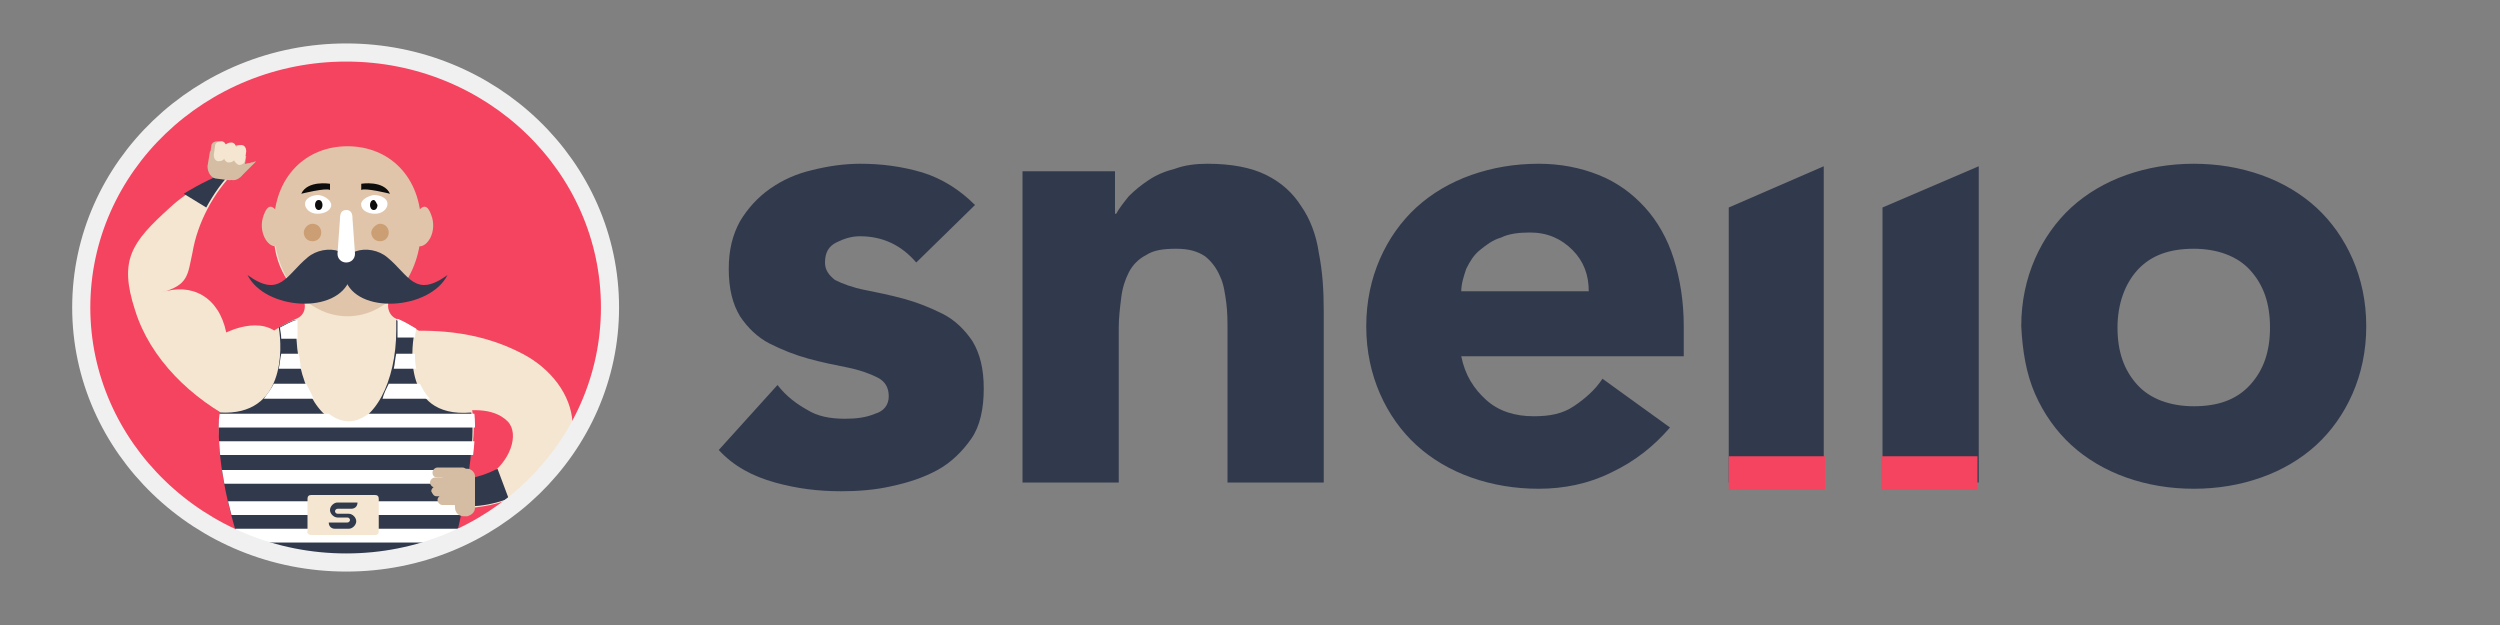 <?xml version="1.0" encoding="utf-8"?>
<!-- Generator: Adobe Illustrator 23.1.1, SVG Export Plug-In . SVG Version: 6.00 Build 0)  -->
<svg version="1.1" id="Livello_1" xmlns="http://www.w3.org/2000/svg" xmlns:xlink="http://www.w3.org/1999/xlink" x="0px" y="0px"
	 viewBox="0 0 200 50" style="enable-background:new 0 0 200 50;" xml:space="preserve">
<rect x="0" y="0" width="200" height="50" fill="#808080" stroke="none"/>
<style type="text/css">
	.st0{fill:#31394D;}
	.st1{fill:#F5445F;}
	.st2{clip-path:url(#SVGID_2_);fill:#D4BDA3;}
	.st3{clip-path:url(#SVGID_2_);fill:#F4E6D1;}
	.st4{clip-path:url(#SVGID_2_);fill:#31394D;}
	.st5{clip-path:url(#SVGID_4_);fill:#FFFFFF;}
	.st6{clip-path:url(#SVGID_6_);fill:#FFFFFF;}
	.st7{clip-path:url(#SVGID_6_);fill:#E0C5AB;}
	.st8{clip-path:url(#SVGID_6_);fill:#31394D;}
	.st9{clip-path:url(#SVGID_6_);fill:#F4E6D1;}
	.st10{clip-path:url(#SVGID_6_);fill:#CC9E73;}
	.st11{clip-path:url(#SVGID_6_);fill:#0D0D0D;}
	.st12{clip-path:url(#SVGID_6_);fill:#D4BDA3;}
	.st13{fill:none;stroke:#F0F0F0;stroke-width:1.45;}
</style>
<g>
	<g>
		<path class="st0" d="M171,21.6c1.1-1.2,2.6-1.7,4.5-1.7c1.9,0,3.5,0.6,4.5,1.7c1.1,1.2,1.6,2.7,1.6,4.6c0,1.9-0.5,3.4-1.6,4.6
			c-1.1,1.2-2.6,1.7-4.5,1.7c-1.9,0-3.5-0.6-4.5-1.7c-1.1-1.2-1.6-2.7-1.6-4.6C169.4,24.3,170,22.7,171,21.6 M162.8,31.5
			c0.7,1.6,1.7,3,2.9,4.1c1.2,1.1,2.7,2,4.4,2.6c1.7,0.6,3.5,0.9,5.4,0.9c1.9,0,3.7-0.3,5.4-0.9c1.7-0.6,3.2-1.5,4.4-2.6
			c1.2-1.1,2.2-2.5,2.9-4.1c0.7-1.6,1.1-3.4,1.1-5.4c0-2-0.4-3.8-1.1-5.4c-0.7-1.6-1.7-3-2.9-4.1c-1.2-1.1-2.7-2-4.4-2.6
			c-1.7-0.6-3.5-0.9-5.4-0.9c-1.9,0-3.7,0.3-5.4,0.9c-1.7,0.6-3.2,1.5-4.4,2.6c-1.2,1.1-2.2,2.5-2.9,4.1c-0.7,1.6-1.1,3.4-1.1,5.4
			C161.8,28.1,162.1,29.9,162.8,31.5 M116.9,23.3c0-0.6,0.2-1.2,0.4-1.8c0.3-0.6,0.6-1.1,1.1-1.5c0.5-0.4,1-0.8,1.7-1
			c0.6-0.3,1.4-0.4,2.3-0.4c1.4,0,2.5,0.5,3.4,1.4c0.9,0.9,1.3,2,1.3,3.3H116.9z M128.2,30.3c-0.6,0.9-1.4,1.6-2.3,2.2
			c-0.9,0.6-1.9,0.8-3.2,0.8c-1.5,0-2.8-0.4-3.8-1.3c-1-0.9-1.7-2-2-3.5h17.8v-2.4c0-2-0.3-3.8-0.8-5.4c-0.5-1.6-1.3-3-2.3-4.1
			c-1-1.1-2.2-2-3.7-2.6c-1.5-0.6-3.1-0.9-4.8-0.9c-1.9,0-3.7,0.3-5.4,0.9c-1.7,0.6-3.2,1.5-4.4,2.6c-1.2,1.1-2.2,2.5-2.9,4.1
			c-0.7,1.6-1.1,3.4-1.1,5.4c0,2,0.4,3.8,1.1,5.4c0.7,1.6,1.7,3,2.9,4.1c1.2,1.1,2.7,2,4.4,2.6c1.7,0.6,3.5,0.9,5.4,0.9
			c2,0,4-0.4,5.8-1.3c1.9-0.9,3.4-2.1,4.7-3.6L128.2,30.3z M81.8,38.6h7.7V26.2c0-0.8,0.1-1.6,0.2-2.4c0.1-0.8,0.3-1.4,0.6-2
			c0.3-0.6,0.8-1.1,1.4-1.4c0.6-0.4,1.4-0.5,2.4-0.5c1,0,1.7,0.2,2.3,0.6c0.5,0.4,0.9,0.9,1.2,1.6c0.3,0.6,0.4,1.4,0.5,2.1
			c0.1,0.8,0.1,1.5,0.1,2.2v12.2h7.7V24.9c0-1.7-0.1-3.2-0.4-4.7c-0.2-1.4-0.7-2.7-1.4-3.7c-0.7-1.1-1.6-1.9-2.8-2.5
			c-1.2-0.6-2.8-0.9-4.7-0.9c-0.9,0-1.8,0.1-2.6,0.4c-0.8,0.2-1.5,0.5-2.1,0.9c-0.6,0.4-1.1,0.8-1.6,1.3c-0.4,0.5-0.8,1-1,1.4h-0.1
			v-3.4h-7.4V38.6"/>
		<path class="st0" d="M78,16.4c-1.2-1.2-2.6-2.1-4.2-2.6c-1.7-0.5-3.3-0.7-5-0.7c-1.3,0-2.6,0.2-3.8,0.5c-1.3,0.3-2.4,0.8-3.4,1.5
			c-1,0.7-1.8,1.6-2.4,2.6c-0.6,1.1-0.9,2.3-0.9,3.8c0,1.6,0.3,2.8,0.9,3.8c0.6,0.9,1.4,1.7,2.4,2.2c1,0.5,2,0.9,3.1,1.2
			c1.1,0.3,2.1,0.5,3.1,0.7c1,0.2,1.8,0.5,2.4,0.8c0.6,0.3,0.9,0.8,0.9,1.5c0,0.7-0.4,1.2-1.1,1.4c-0.7,0.3-1.5,0.4-2.4,0.4
			c-1.2,0-2.2-0.2-3-0.7c-0.9-0.5-1.7-1.1-2.4-2l-4.7,5.2c1.2,1.3,2.7,2.1,4.5,2.6c1.8,0.5,3.5,0.7,5.3,0.7c1.3,0,2.7-0.1,4-0.4
			c1.4-0.3,2.6-0.7,3.7-1.3c1.1-0.6,2-1.5,2.7-2.5c0.7-1,1-2.4,1-4c0-1.6-0.3-2.8-0.9-3.8c-0.6-0.9-1.4-1.7-2.4-2.2
			c-1-0.5-2-0.9-3.1-1.2c-1.1-0.3-2.1-0.5-3.1-0.7c-1-0.2-1.8-0.5-2.4-0.8C66.3,22,66,21.6,66,21c0-0.8,0.3-1.3,0.9-1.6
			c0.6-0.3,1.2-0.5,1.9-0.5c1.8,0,3.3,0.7,4.5,2.1L78,16.4z"/>
	</g>
	<polygon class="st0" points="138.3,38.6 145.9,38.6 145.9,13.3 138.3,16.6 	"/>
	<rect x="138.3" y="36.5" class="st1" width="7.7" height="2.7"/>
	<polygon class="st0" points="150.6,38.6 158.3,38.6 158.3,13.3 150.6,16.6 	"/>
	<rect x="150.5" y="36.5" class="st1" width="7.7" height="2.7"/>
	<g>
		<path class="st1" d="M27.7,45c11.7,0,21.1-9.2,21.1-20.4c0-11.3-9.5-20.4-21.1-20.4S6.5,13.3,6.5,24.6C6.5,35.8,16,45,27.7,45"/>
	</g>
	<g>
		<defs>
			<path id="SVGID_1_" d="M6.5,24.6C6.5,35.8,16,45,27.7,45c11.7,0,21.1-9.2,21.1-20.4c0-11.3-9.5-20.4-21.1-20.4
				C16,4.1,6.5,13.3,6.5,24.6"/>
		</defs>
		<clipPath id="SVGID_2_">
			<use xlink:href="#SVGID_1_"  style="overflow:visible;"/>
		</clipPath>
		<polygon class="st2" points="19,14.2 20.2,13 19.1,13.2 		"/>
		<path class="st3" d="M19.1,33.8c0.5,0.2,1.1,0.5,1.6,0.3c0.7-0.2,1.2-0.9,1.5-1.6c0.8-1.7,0.8-3,0.7-4.9c-1.3-2.8-4.8-1-4.8-1
			c-0.6-2.9-2.8-4-5.2-3.2c2.2-0.6,2.1-1.4,2.5-3.2c0.4-2.4,1.7-4.8,3.4-6.5c-1.7,0.5-3.7,1.5-5.2,2.9c-3.1,2.8-4.1,4.2-2.8,8.2
			C12,28.7,15.3,31.9,19.1,33.8"/>
		<path class="st4" d="M18.7,13.6c-0.9,0.9-1.6,1.9-2.2,3l-1.8-1.1C16,14.7,17.4,14,18.7,13.6"/>
		<path class="st2" d="M17.4,14.3l0.8,0.1c0.5,0.1,0.9-0.3,1-0.7l0.2-1.2l-2.6-0.4l-0.2,1.2C16.6,13.8,16.9,14.3,17.4,14.3"/>
		<path class="st2" d="M18.9,13.2L18.9,13.2c0.2,0,0.5-0.1,0.5-0.4l0.1-0.7c0-0.2-0.1-0.5-0.4-0.5c-0.2,0-0.5,0.1-0.5,0.4l-0.1,0.7
			C18.5,12.9,18.6,13.1,18.9,13.2"/>
		<path class="st2" d="M18,13.1L18,13.1c0.2,0,0.5-0.1,0.5-0.4l0.1-0.7c0-0.2-0.1-0.5-0.4-0.5c-0.2,0-0.5,0.1-0.5,0.4l-0.1,0.7
			C17.6,12.8,17.8,13,18,13.1"/>
		<path class="st2" d="M17.2,12.9L17.2,12.9c0.2,0,0.5-0.1,0.5-0.4l0.1-0.7c0-0.2-0.1-0.5-0.4-0.5c-0.2,0-0.5,0.1-0.5,0.4l-0.1,0.7
			C16.8,12.7,16.9,12.9,17.2,12.9"/>
		<polygon class="st2" points="19.2,14.2 20.5,12.9 19.4,13.2 		"/>
		<path class="st2" d="M17.7,14.3l0.8,0.1c0.5,0.1,0.9-0.3,1-0.7l0.2-1.2L17.1,12l-0.2,1.2C16.9,13.8,17.2,14.2,17.7,14.3"/>
		<path class="st3" d="M19.1,13.2L19.1,13.2c0.2,0,0.5-0.1,0.5-0.4l0.1-0.7c0-0.2-0.1-0.5-0.4-0.5c-0.2,0-0.5,0.1-0.5,0.4l-0.1,0.7
			C18.7,12.9,18.9,13.1,19.1,13.2"/>
		<path class="st3" d="M18.3,13L18.3,13c0.2,0,0.5-0.1,0.5-0.4l0.1-0.7c0-0.2-0.1-0.5-0.4-0.5c-0.2,0-0.5,0.1-0.5,0.4l-0.1,0.7
			C17.9,12.8,18.1,13,18.3,13"/>
		<path class="st3" d="M17.5,12.9L17.5,12.9c0.2,0,0.5-0.1,0.5-0.4l0.1-0.7c0-0.2-0.1-0.5-0.4-0.5c-0.2,0-0.5,0.1-0.5,0.4l-0.1,0.7
			C17.1,12.6,17.2,12.9,17.5,12.9"/>
		<path class="st3" d="M39,38.1c1.8-1.1,2.6-3.4,1.6-4.4c-1.2-1.2-3.3-0.9-4.4-0.7L32,26.5c2.2-0.1,6-0.2,9.8,1.8
			c4.6,2.4,6.3,8.4-0.7,11.5c-1.6,0.7-3.3,0.9-5.1,0.9l0-1.2C37.1,39.1,38.1,38.6,39,38.1"/>
		<path class="st3" d="M23.7,25.5c0.8-0.3,0.9-1.3,0.3-1.9c-1.3-1.2-2.1-2.9-2.1-4.9c0-3.5,2.6-5.7,5.8-5.7c3.2,0,5.8,2.1,5.8,5.7
			c0,2-0.8,3.8-2.1,4.9c-0.6,0.6-0.4,1.6,0.3,1.9c3.6,1.5,6.2,4.9,6.2,8.8c0,5.3-4.6,9.6-10.2,9.6c-5.6,0-10.2-4.3-10.2-9.6
			C17.6,30.4,20.1,27,23.7,25.5"/>
		<path class="st4" d="M19.9,45.5c0,0-2.4-5.8-2.4-11.1c0-0.5,0-0.9,0.1-1.4c5.2,0.3,5-5.1,4.7-6.8c0.4-0.2,0.9-0.5,1.3-0.6
			c0,0,0,0,0.1,0c0,0.3,0,0.5,0,0.8c0,4.1,1.8,7.5,4,7.5s4-3.3,4-7.5c0-0.3,0-0.5,0-0.8c0,0,0,0,0,0c0.5,0.2,1,0.5,1.5,0.8
			c-0.2,0.8-1.3,7.1,4.5,6.6c0.1,0.5,0.1,1,0.1,1.5c0,2.4-1,8.2-2.5,12.6L19.9,45.5z"/>
	</g>
	<g>
		<defs>
			<path id="SVGID_3_" d="M23.7,25.5c-0.5,0.2-0.9,0.4-1.3,0.6c0.2,1.7,0.5,7.1-4.8,6.8c-0.1,0.5-0.1,0.9-0.1,1.4
				c0,3.3,0.9,6.7,1.6,8.9c2.6,1.1,5.5,1.7,8.5,1.7c3.2,0,6.3-0.7,9-1.9c0.9-3.5,1.4-7,1.4-8.7c0-0.5,0-1-0.1-1.5
				c-5.8,0.5-4.7-5.8-4.5-6.6c-0.5-0.3-1-0.6-1.5-0.8c0,0,0,0,0,0c0,0.3,0,0.5,0,0.8c0,4.1-1.8,7.5-4,7.5c-2.2,0-4-3.3-4-7.5
				C23.8,26,23.8,25.8,23.7,25.5C23.8,25.5,23.8,25.5,23.7,25.5"/>
		</defs>
		<clipPath id="SVGID_4_">
			<use xlink:href="#SVGID_3_"  style="overflow:visible;"/>
		</clipPath>
		<path class="st5" d="M39.1,42.3h-22c0.1,0.5,0.2,0.7,0.3,1.1l21.3,0C38.9,43.1,38.9,42.7,39.1,42.3 M38.8,41.2
			c0.3-0.4,0.2-0.7,0.4-1.1h-22c0.1,0.5,0.2,0.7,0.3,1.1L38.8,41.2z M38.8,37.6h-22c0.1,0.5,0.2,0.7,0.3,1.1l21.3,0
			C38.6,38.4,38.6,38,38.8,37.6 M39.1,35.3H16.4c0.1,0.4,0,0.8,0.1,1.1H39C39.1,36.1,39,35.7,39.1,35.3 M39.2,34.2
			c0-0.4,0-0.8-0.1-1.1h-9.4h-3.8h-9.4c-0.1,0.4-0.1,0.8-0.1,1.1H39.2z"/>
	</g>
	<g>
		<defs>
			<path id="SVGID_5_" d="M6.5,24.6C6.5,35.8,16,45,27.7,45c11.7,0,21.1-9.2,21.1-20.4c0-11.3-9.5-20.4-21.1-20.4
				C16,4.1,6.5,13.3,6.5,24.6"/>
		</defs>
		<clipPath id="SVGID_6_">
			<use xlink:href="#SVGID_5_"  style="overflow:visible;"/>
		</clipPath>
		<path class="st6" d="M31.8,26.3c0-0.3,0-0.5,0-0.8c0,0,0,0,0,0c0.5,0.2,1,0.5,1.5,0.8c0,0.1-0.1,0.4-0.1,0.7h-1.4
			C31.8,26.8,31.8,26.6,31.8,26.3"/>
		<path class="st6" d="M31.7,28.3h1.5c0,0.4,0,0.8,0.1,1.2h-1.8C31.6,29.1,31.6,28.7,31.7,28.3"/>
		<path class="st6" d="M22.4,26.2c0.4-0.2,0.9-0.5,1.3-0.6c0,0,0,0,0.1,0c0,0.3,0,0.5,0,0.8c0,0.3,0,0.5,0,0.7h-1.3
			C22.5,26.7,22.4,26.4,22.4,26.2"/>
		<path class="st6" d="M25.1,31.9h-4c0.3-0.4,0.6-0.8,0.8-1.2h2.6C24.7,31.1,24.9,31.5,25.1,31.9"/>
		<path class="st6" d="M31.1,30.7h2.5c0.2,0.4,0.4,0.8,0.8,1.2h-3.8C30.7,31.5,30.9,31.1,31.1,30.7"/>
		<path class="st6" d="M23.9,28.3c0.1,0.4,0.1,0.8,0.2,1.2h-1.8c0.1-0.4,0.1-0.8,0.2-1.2H23.9z"/>
		<path class="st7" d="M21.9,18.1c0,4,2.6,7.2,5.9,7.2s5.9-3.2,5.9-7.2s-2.6-6.4-5.9-6.4S21.9,14.1,21.9,18.1"/>
		<path class="st8" d="M27.6,22.3c-0.8-2.4,2-2.9,3.4-1.7c1.7,1.4,2.2,3.3,4.8,1.4C34.4,24.8,28.5,25.2,27.6,22.3"/>
		<path class="st8" d="M28,22.3c0.8-2.4-2-2.9-3.4-1.7c-1.7,1.4-2.2,3.3-4.8,1.4C21.2,24.8,27,25.2,28,22.3"/>
		<path class="st9" d="M24.9,42.8h5.1c0.2,0,0.3-0.1,0.3-0.3v-2.6c0-0.2-0.1-0.3-0.3-0.3h-5.1c-0.2,0-0.3,0.1-0.3,0.3v2.6
			C24.5,42.6,24.7,42.8,24.9,42.8"/>
		<path class="st6" d="M27.7,21L27.7,21c0.4,0,0.7-0.3,0.7-0.7l-0.2-2.8c0-0.4-0.1-0.7-0.5-0.7c-0.4,0-0.5,0.3-0.5,0.7L27,20.3
			C27,20.7,27.3,21,27.7,21"/>
		<path class="st10" d="M29.7,18.6c0,0.4,0.3,0.7,0.7,0.7c0.4,0,0.7-0.3,0.7-0.7s-0.3-0.7-0.7-0.7C30.1,17.9,29.7,18.3,29.7,18.6"/>
		<path class="st10" d="M24.3,18.6c0,0.4,0.3,0.7,0.7,0.7s0.7-0.3,0.7-0.7s-0.3-0.7-0.7-0.7S24.3,18.3,24.3,18.6"/>
		<path class="st7" d="M33.1,17.6c0,0,0.8-2.1,1.4-0.4c0.5,1.3-0.3,2.6-1,2.5C32.9,19.6,33.1,17.6,33.1,17.6"/>
		<path class="st11" d="M28.9,14.7c0,0,1.8-0.3,2.3,0.8c0,0-2-0.5-2.3-0.3L28.9,14.7z"/>
		<path class="st6" d="M28.9,16.4c0,0.4,0.5,0.7,1.1,0.7c0.6,0,1-0.4,1-0.8c0-0.4-0.5-0.7-1.1-0.7C29.3,15.7,28.8,16.1,28.9,16.4"/>
		<path class="st11" d="M30.2,16.4c0,0.2-0.1,0.4-0.3,0.4c-0.2,0-0.3-0.2-0.3-0.4c0-0.2,0.1-0.4,0.3-0.4C30,16,30.1,16.2,30.2,16.4"
			/>
		<path class="st11" d="M26.4,14.7c0,0-1.8-0.3-2.3,0.8c0,0,2-0.5,2.3-0.3L26.4,14.7z"/>
		<path class="st6" d="M26.5,16.4c0,0.4-0.5,0.7-1.1,0.7c-0.6,0-1-0.4-1-0.8c0-0.4,0.5-0.7,1.1-0.7C26.1,15.7,26.5,16.1,26.5,16.4"
			/>
		<path class="st11" d="M25.2,16.4c0,0.2,0.1,0.4,0.3,0.4c0.2,0,0.3-0.2,0.3-0.4c0-0.2-0.1-0.4-0.3-0.4C25.3,16,25.2,16.2,25.2,16.4
			"/>
		<path class="st7" d="M22.5,17.6c0,0-0.8-2.1-1.4-0.4c-0.5,1.3,0.3,2.6,1,2.5C22.8,19.6,22.5,17.6,22.5,17.6"/>
		<path class="st8" d="M27.8,41.4c0.1,0,0.2,0.1,0.2,0.2c0,0.1-0.1,0.2-0.2,0.2l-1.5,0c0,0.3,0.2,0.5,0.5,0.5h1.1
			c0.3,0,0.6-0.3,0.6-0.6c0-0.3-0.3-0.6-0.6-0.6c0,0-0.8,0-0.9,0c-0.1,0-0.2-0.1-0.2-0.2c0-0.1,0.1-0.2,0.2-0.2h1.1
			c0.3,0,0.5-0.2,0.5-0.5c0,0-1.2,0-1.6,0c-0.3,0-0.6,0.3-0.6,0.6c0,0.3,0.3,0.6,0.6,0.6C26.9,41.4,27.8,41.4,27.8,41.4"/>
		<path class="st8" d="M40.7,39.9c-1.2,0.4-2.1,0.6-3.2,0.6v-2.2c0.9-0.2,1.5-0.4,2.3-0.8L40.7,39.9z"/>
		<path class="st12" d="M37.4,37.5c0.3,0,0.6,0.3,0.6,0.6c0,0.8,0,2,0,2.5c0,0.4-0.3,0.6-0.6,0.7c-0.1,0-0.2,0-0.3,0
			c-0.4,0-0.7-0.3-0.7-0.7c0-0.4-0.2-0.7-0.6-0.7h-0.4v-2.4H37.4z"/>
		<path class="st12" d="M35,38.2h2c0.2,0,0.4-0.2,0.4-0.4c0-0.2-0.2-0.4-0.4-0.4h-2c-0.2,0-0.4,0.2-0.4,0.4
			C34.6,38.1,34.8,38.2,35,38.2"/>
		<path class="st12" d="M34.8,39h2c0.2,0,0.4-0.2,0.4-0.4c0-0.2-0.2-0.4-0.4-0.4h-2c-0.2,0-0.4,0.2-0.4,0.4
			C34.4,38.8,34.6,39,34.8,39"/>
		<path class="st12" d="M34.9,39.7h2c0.2,0,0.4-0.2,0.4-0.4c0-0.2-0.2-0.4-0.4-0.4h-2c-0.2,0-0.4,0.2-0.4,0.4
			C34.6,39.5,34.7,39.7,34.9,39.7"/>
		<path class="st12" d="M35.4,40.4h2c0.2,0,0.4-0.2,0.4-0.4c0-0.2-0.2-0.4-0.4-0.4h-2c-0.2,0-0.4,0.2-0.4,0.4
			C35,40.2,35.2,40.4,35.4,40.4"/>
	</g>
	<g>
		<path class="st13" d="M27.7,45c11.7,0,21.1-9.2,21.1-20.4c0-11.3-9.5-20.4-21.1-20.4S6.5,13.3,6.5,24.6C6.5,35.8,16,45,27.7,45z"
			/>
	</g>
</g>
</svg>
